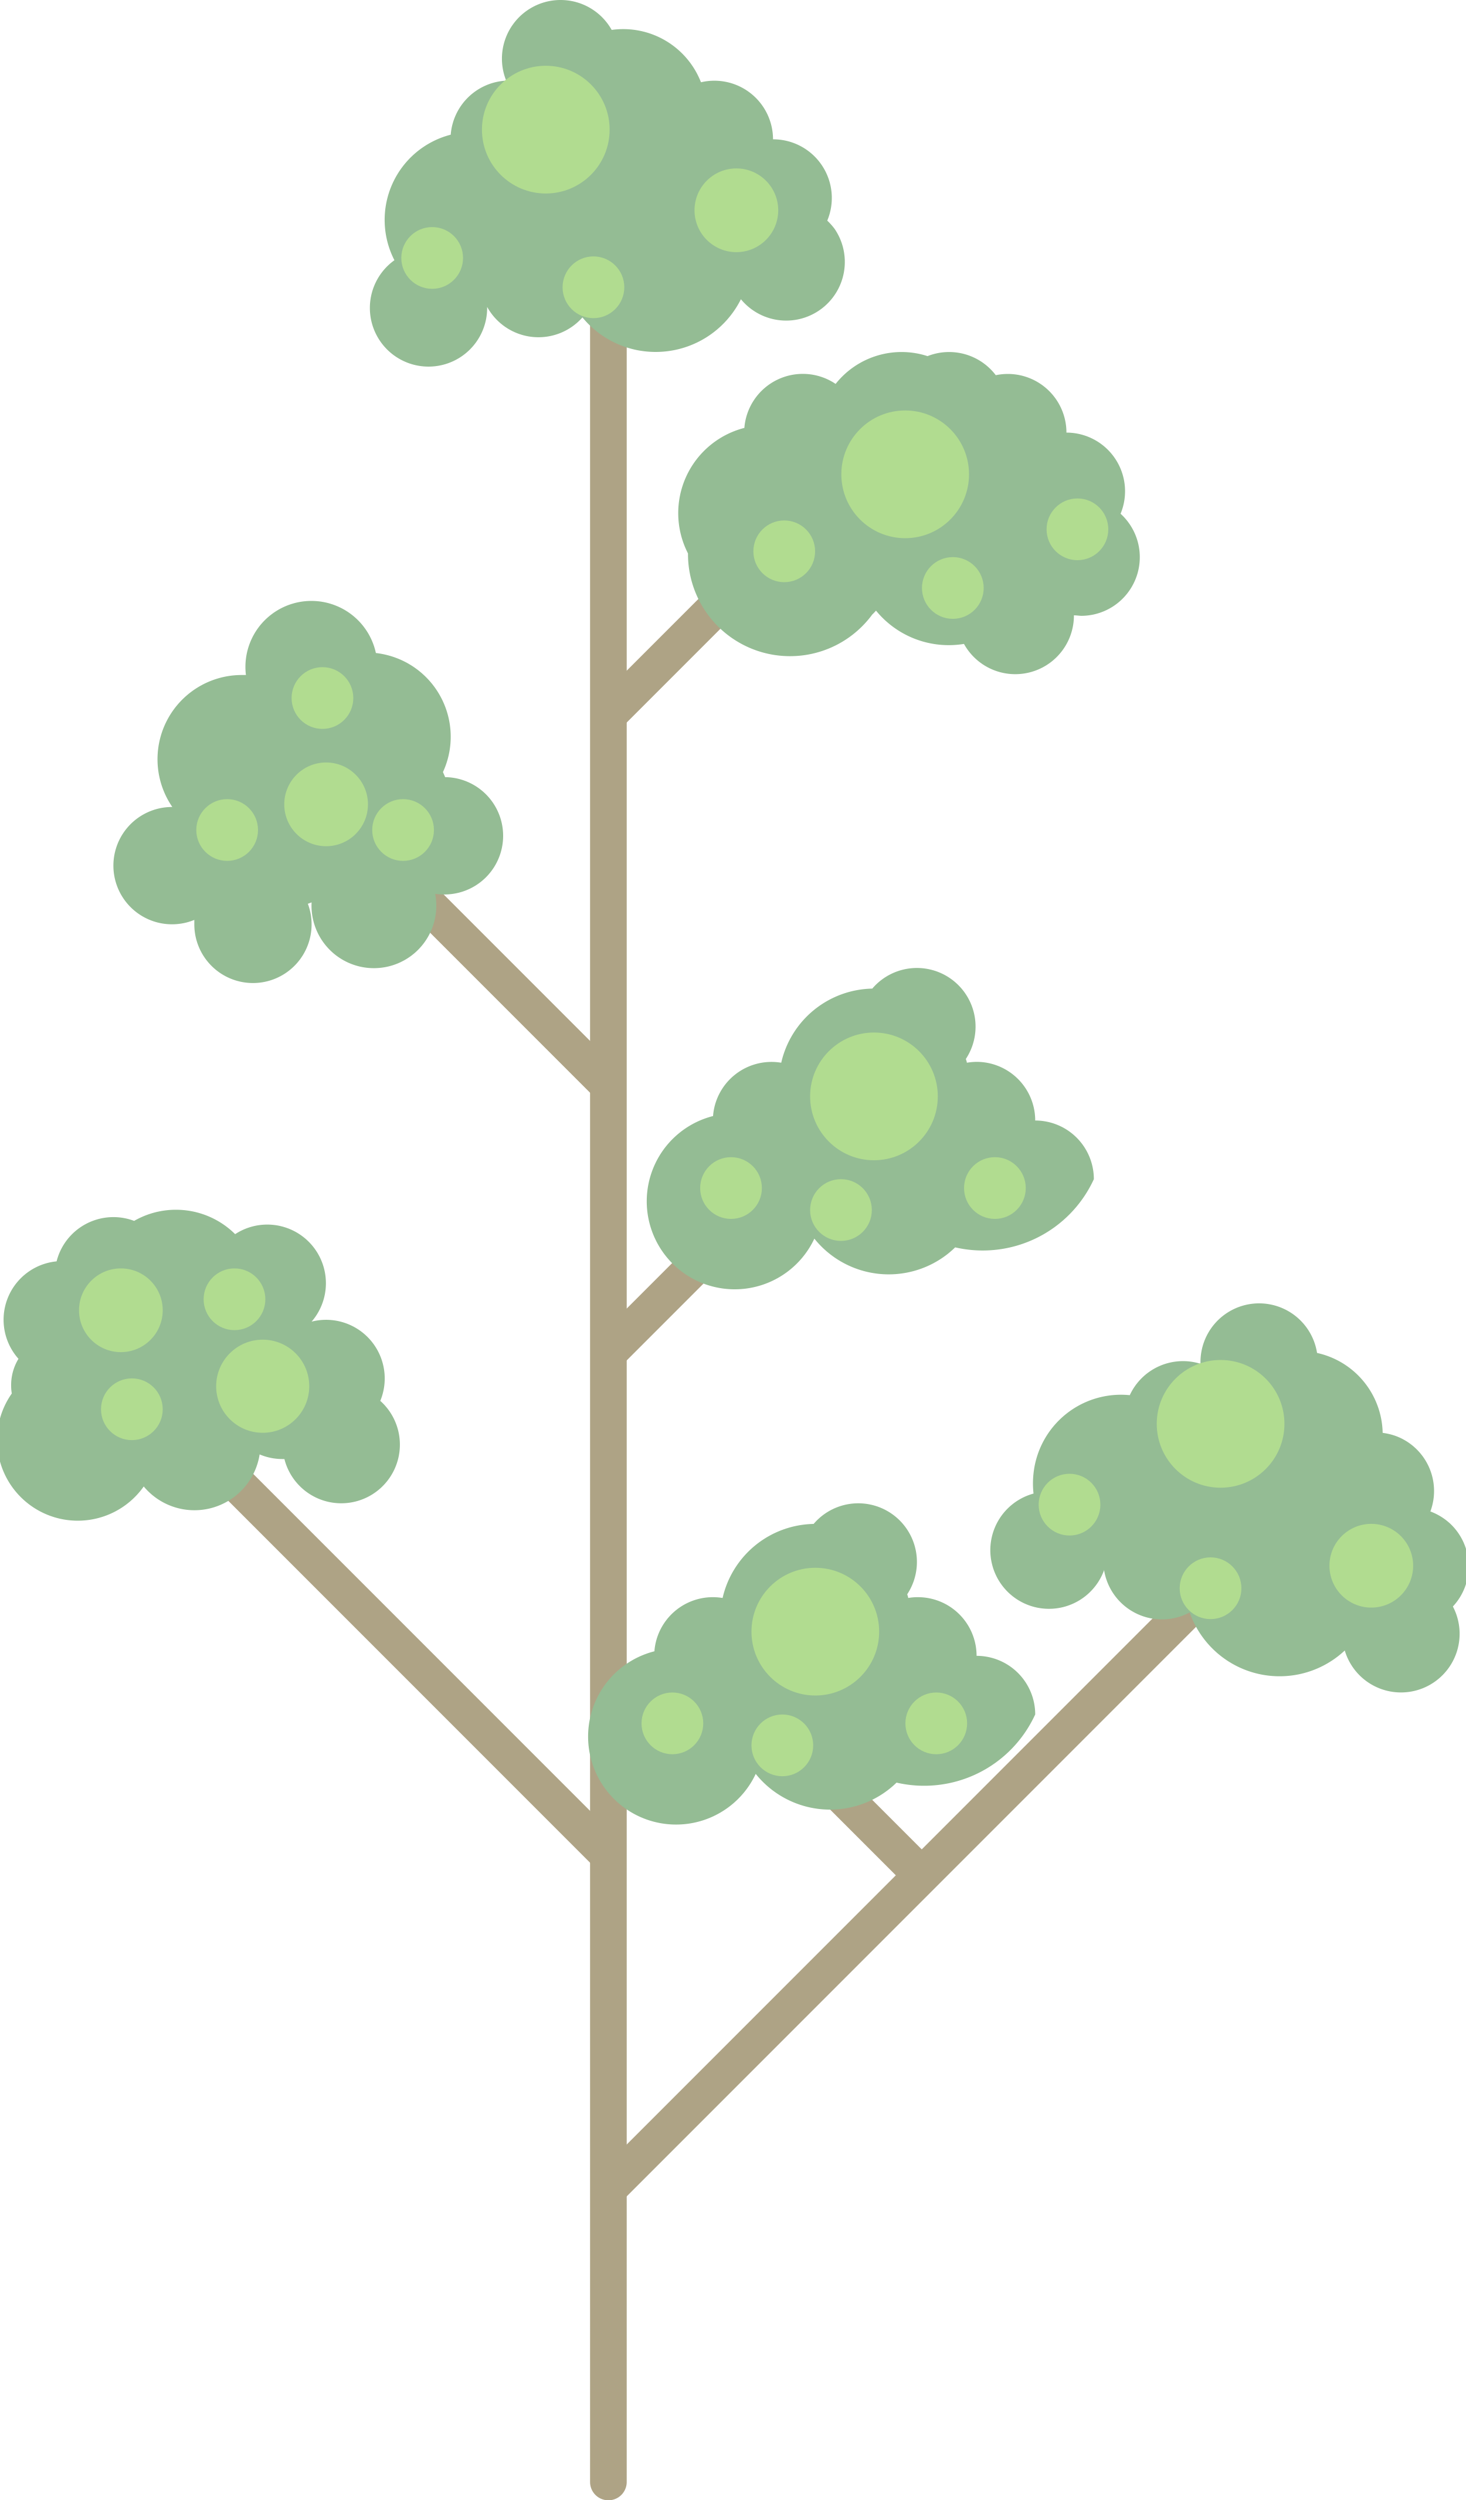 <svg xmlns="http://www.w3.org/2000/svg" viewBox="0 0 200 341"><defs><style>.cls-1{fill:#aea385;}.cls-2{fill:#94bc94;}.cls-3{fill:#b1dc90;}</style></defs><title>Baby Tree 1</title><g id="Layer_25" data-name="Layer 25"><g id="Component_25_1" data-name="Component 25 1"><path id="Rectangle_1" data-name="Rectangle 1" class="cls-1" d="M83,34h0a2.5,2.5,0,0,1,2.5,2.5v302A2.5,2.5,0,0,1,83,341h0a2.5,2.5,0,0,1-2.5-2.5v-302A2.5,2.5,0,0,1,83,34Z"/><rect id="Rectangle_2" data-name="Rectangle 2" class="cls-1" x="67.76" y="116.85" width="5" height="36.82" transform="translate(-75.06 89.3) rotate(-45)"/><rect id="Rectangle_3" data-name="Rectangle 3" class="cls-1" x="116.01" y="238.94" width="5" height="19.14" transform="translate(-141.02 156.59) rotate(-45)"/><rect id="Rectangle_4" data-name="Rectangle 4" class="cls-1" x="48.76" y="175.98" width="5" height="90.56" transform="translate(-141.45 101.05) rotate(-45)"/><rect id="Rectangle_5" data-name="Rectangle 5" class="cls-1" x="78.39" y="170.87" width="31.49" height="5" transform="translate(-95.02 117.34) rotate(-45)"/><rect id="Rectangle_6" data-name="Rectangle 6" class="cls-1" x="78.6" y="84.37" width="30.08" height="5" transform="translate(-34 91.65) rotate(-45)"/><rect id="Rectangle_7" data-name="Rectangle 7" class="cls-1" x="65.18" y="251.26" width="125.16" height="5" transform="translate(-142.02 164.66) rotate(-45)"/><path id="Path_13" data-name="Path 13" class="cls-2" d="M60.73,106c-.09-.24-.2-.47-.3-.7a11.49,11.49,0,0,0-5.59-15.24,11.66,11.66,0,0,0-3.56-1,9,9,0,0,0-17.73,3c-.19,0-.37,0-.56,0a11.49,11.49,0,0,0-9.48,18h0a8,8,0,1,0,3,15.4c0,.2,0,.4,0,.6A8,8,0,1,0,42,123.26l.51-.19a8.5,8.5,0,1,0,17,.92,8.62,8.62,0,0,0-.14-2.09,7.33,7.33,0,0,0,1.15.09,8,8,0,0,0,.24-16Z"/><circle id="Ellipse_43" data-name="Ellipse 43" class="cls-3" cx="44.49" cy="109.7" r="5.71"/><circle id="Ellipse_44" data-name="Ellipse 44" class="cls-3" cx="54.99" cy="113.2" r="4.21"/><circle id="Ellipse_45" data-name="Ellipse 45" class="cls-3" cx="43.99" cy="95.2" r="4.21"/><circle id="Ellipse_46" data-name="Ellipse 46" class="cls-3" cx="30.99" cy="113.2" r="4.21"/><path id="Path_14" data-name="Path 14" class="cls-2" d="M51.87,191.08a8,8,0,0,0-9.36-10.83,8,8,0,0,0-10.43-11.93,11.46,11.46,0,0,0-13.78-1.81A8,8,0,0,0,8,171.14a9.18,9.18,0,0,0-.28.89,8,8,0,0,0-5.2,13.29,6.9,6.9,0,0,0-1,3.67,6.23,6.23,0,0,0,.09,1.06,11,11,0,0,0,18,12.68,9,9,0,0,0,15.81-4.37,8,8,0,0,0,3.12.63h.26a8,8,0,1,0,13.12-7.9Z"/><circle id="Ellipse_47" data-name="Ellipse 47" class="cls-3" cx="35.84" cy="189.06" r="6.35"/><circle id="Ellipse_48" data-name="Ellipse 48" class="cls-3" cx="16.49" cy="178.7" r="5.71"/><circle id="Ellipse_49" data-name="Ellipse 49" class="cls-3" cx="31.99" cy="177.2" r="4.21"/><circle id="Ellipse_50" data-name="Ellipse 50" class="cls-3" cx="17.99" cy="192.2" r="4.21"/><path id="Path_15" data-name="Path 15" class="cls-2" d="M152.87,70.08A8,8,0,0,0,145.49,59a8,8,0,0,0-8-8,8.23,8.23,0,0,0-1.64.17,8,8,0,0,0-9.31-2.6A11.48,11.48,0,0,0,114,52.36a8,8,0,0,0-12.45,6,12,12,0,0,0-7.69,17.12A13.92,13.92,0,0,0,119,83.81c.18-.17.35-.35.51-.53a12.81,12.81,0,0,0,12,4.54,8,8,0,0,0,15-3.83v-.07c.33,0,.66.06,1,.07a8,8,0,0,0,5.38-13.91Z"/><circle id="Ellipse_51" data-name="Ellipse 51" class="cls-3" cx="123.49" cy="64.69" r="8.71"/><circle id="Ellipse_52" data-name="Ellipse 52" class="cls-3" cx="146.99" cy="72.19" r="4.21"/><circle id="Ellipse_53" data-name="Ellipse 53" class="cls-3" cx="129.99" cy="80.19" r="4.21"/><circle id="Ellipse_54" data-name="Ellipse 54" class="cls-3" cx="106.99" cy="75.19" r="4.21"/><path id="Path_16" data-name="Path 16" class="cls-2" d="M170.06,227.81a13,13,0,0,0,13.4-2.71,8,8,0,1,0,14.75-6,8,8,0,0,0-.38-11.31,8.11,8.11,0,0,0-2.69-1.65,8,8,0,0,0-4.66-10.27,8.47,8.47,0,0,0-1.85-.45,11.39,11.39,0,0,0-8.95-10.9,8,8,0,0,0-15.9,1.48,8,8,0,0,0-9.65,4.28A12,12,0,0,0,141,200.94a12.13,12.13,0,0,0,0,2.76,8,8,0,1,0,9.61,10.49.74.74,0,0,0,0-.14,8,8,0,0,0,11.69,5.86A13,13,0,0,0,170.06,227.81Z"/><circle id="Ellipse_55" data-name="Ellipse 55" class="cls-3" cx="166.52" cy="194.19" r="8.71"/><circle id="Ellipse_56" data-name="Ellipse 56" class="cls-3" cx="187.08" cy="213.54" r="5.71"/><circle id="Ellipse_57" data-name="Ellipse 57" class="cls-3" cx="165.15" cy="216.61" r="4.21"/><circle id="Ellipse_58" data-name="Ellipse 58" class="cls-3" cx="145.91" cy="205.21" r="4.21"/><path id="Path_17" data-name="Path 17" class="cls-2" d="M89.46,48a13,13,0,0,0,11.62-7.19,8,8,0,0,0,12.78-9.6,9,9,0,0,0-1-1.12A8,8,0,0,0,105.46,19a8,8,0,0,0-9.83-7.78A11.38,11.38,0,0,0,83.45,4.08,8,8,0,0,0,69.06,11a8,8,0,0,0-7.57,7.37,12,12,0,0,0-7.68,17.12A8,8,0,1,0,66.46,42v-.14a8,8,0,0,0,13,1.43A12.93,12.93,0,0,0,89.46,48Z"/><circle id="Ellipse_59" data-name="Ellipse 59" class="cls-3" cx="74.46" cy="17.68" r="8.71"/><circle id="Ellipse_60" data-name="Ellipse 60" class="cls-3" cx="100.46" cy="28.68" r="5.71"/><circle id="Ellipse_61" data-name="Ellipse 61" class="cls-3" cx="80.96" cy="39.18" r="4.21"/><circle id="Ellipse_62" data-name="Ellipse 62" class="cls-3" cx="58.96" cy="35.18" r="4.21"/><path id="Path_18" data-name="Path 18" class="cls-2" d="M149.23,160.82a8,8,0,0,0-8-8,8,8,0,0,0-7.92-8,8.39,8.39,0,0,0-1.41.12c0-.17-.09-.34-.13-.52A8,8,0,0,0,119,134.83a13,13,0,0,0-12.42,10.11,8,8,0,0,0-9.2,6.46,7.46,7.46,0,0,0-.1.81,12,12,0,1,0,13.82,16.72A13,13,0,0,0,129.31,171c.35-.28.68-.57,1-.88a16.68,16.68,0,0,0,18.92-9.3Z"/><circle id="Ellipse_63" data-name="Ellipse 63" class="cls-3" cx="119.23" cy="149.53" r="8.71"/><circle id="Ellipse_64" data-name="Ellipse 64" class="cls-3" cx="114.73" cy="165.03" r="4.21"/><circle id="Ellipse_65" data-name="Ellipse 65" class="cls-3" cx="99.73" cy="162.03" r="4.21"/><circle id="Ellipse_66" data-name="Ellipse 66" class="cls-3" cx="135.73" cy="162.03" r="4.21"/><path id="Path_19" data-name="Path 19" class="cls-2" d="M141.23,233.83a8,8,0,0,0-8-8,8,8,0,0,0-7.92-8,7.45,7.45,0,0,0-1.41.11c0-.17-.09-.34-.13-.51A8,8,0,0,0,111,207.84a13,13,0,0,0-12.42,10.1,8,8,0,0,0-9.2,6.46,7.46,7.46,0,0,0-.1.81,12,12,0,1,0,13.82,16.72A13,13,0,0,0,121.31,244a11.87,11.87,0,0,0,1-.88,16.67,16.67,0,0,0,18.92-9.3Z"/><circle id="Ellipse_67" data-name="Ellipse 67" class="cls-3" cx="111.23" cy="222.53" r="8.71"/><circle id="Ellipse_68" data-name="Ellipse 68" class="cls-3" cx="106.73" cy="238.04" r="4.21"/><circle id="Ellipse_69" data-name="Ellipse 69" class="cls-3" cx="91.73" cy="235.04" r="4.21"/><circle id="Ellipse_70" data-name="Ellipse 70" class="cls-3" cx="127.73" cy="235.04" r="4.21"/></g></g></svg>